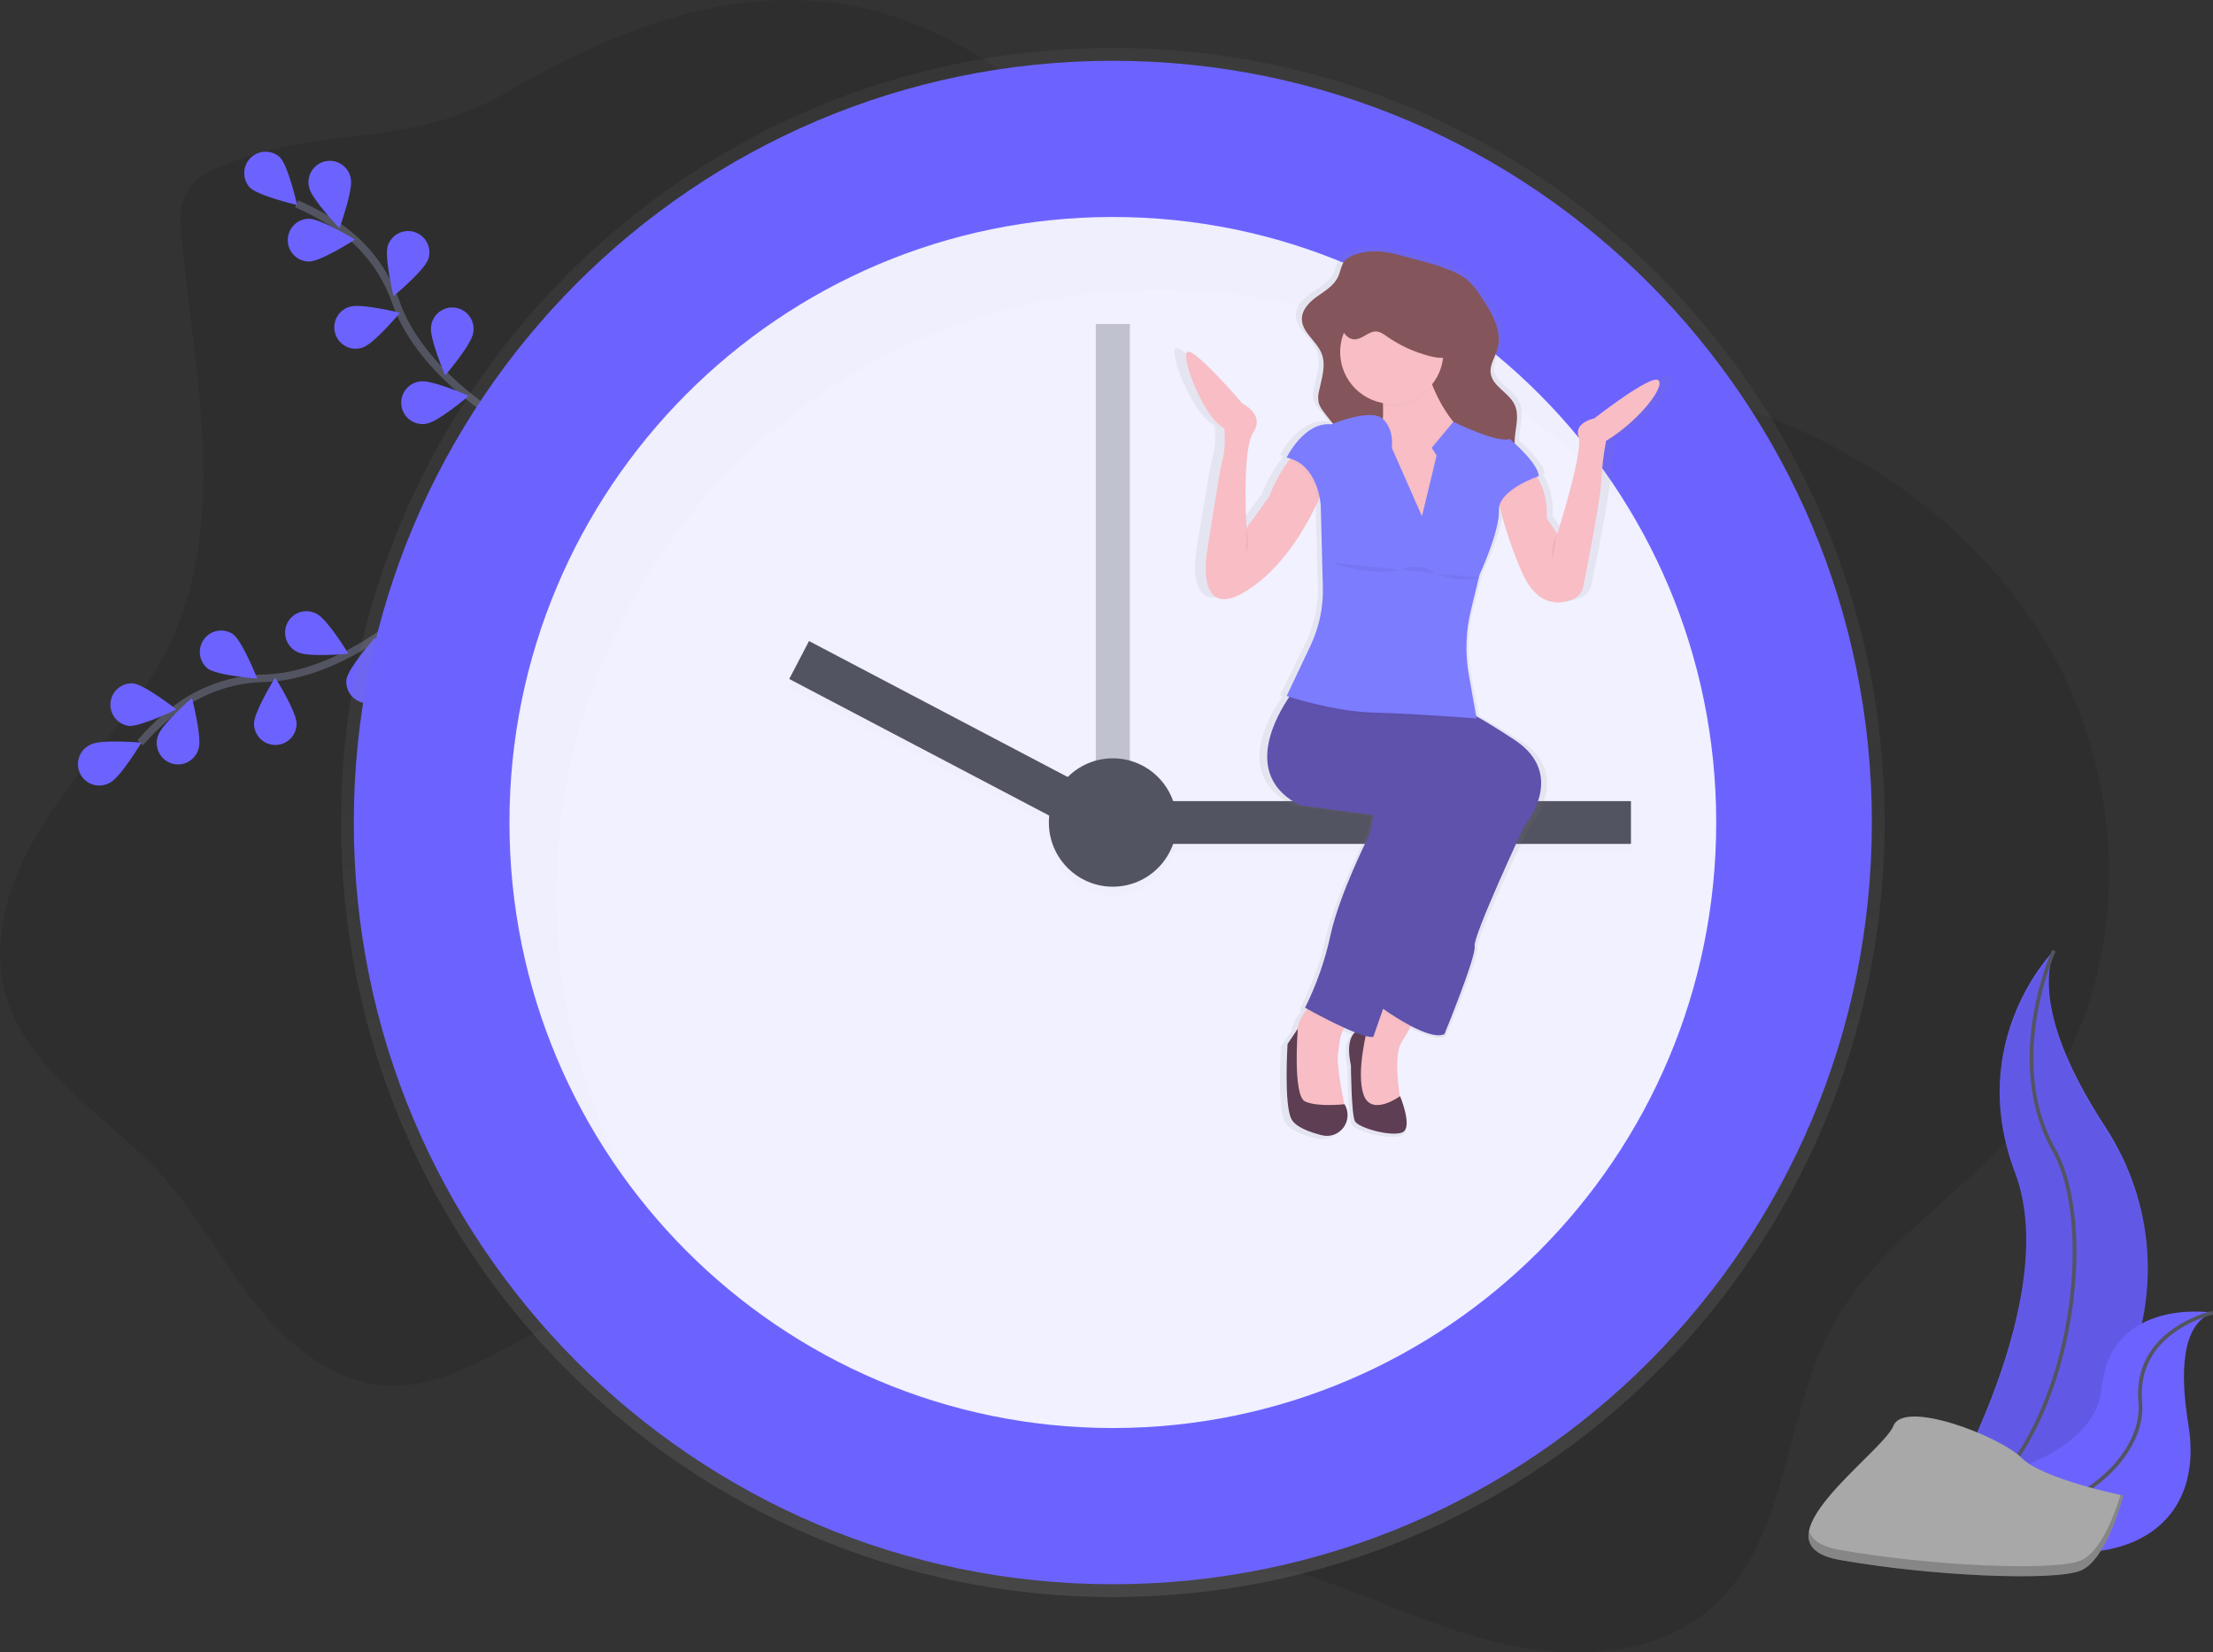 <svg width="588" height="439" viewBox="0 0 588 439" fill="none" xmlns="http://www.w3.org/2000/svg">
<rect x="0" y="0" width="588" height="439" fill="#333333" stroke="none"/>
<g clip-path="url(#clip0)">
<path opacity="0.1" d="M59.143 43.958C55.484 45.481 51.728 47.437 49.717 50.865C47.587 54.486 47.842 58.982 48.238 63.171C51.694 99.506 60.797 138.148 45.077 171.061C37.446 187.029 24.683 199.824 14.531 214.325C4.379 228.826 -3.286 246.931 1.428 263.99C7.183 284.834 28.665 296.391 43.145 312.432C52.623 322.92 59.268 335.664 68.111 346.697C76.954 357.731 89.072 367.451 103.189 368.099C123.493 369.037 140.012 351.444 159.919 347.368C180.313 343.196 200.849 353.814 217.386 366.525C233.922 379.235 248.963 394.634 268.23 402.569C289.508 411.34 313.493 409.999 335.893 415.268C356.287 420.072 375.061 430.286 395.308 435.732C415.555 441.178 439.286 440.848 454.973 426.938C475.418 408.748 473.809 376.347 486.867 352.285C498.996 329.928 522.738 316.582 538.72 296.817C567.476 261.244 566.535 206.873 542.119 168.185C517.702 129.497 473.475 106.071 428.251 99.972C407.857 97.227 386.856 97.602 367.249 91.355C314.768 74.642 283.537 14.763 229.956 2.303C195.898 -5.604 162.774 8.09 133.764 24.944C108.582 39.575 85.35 33.05 59.143 43.958Z" fill="black"/>
<path d="M110.287 161.34C110.287 161.34 90.953 179.65 70.201 180.195C61.487 180.369 53.065 183.375 46.199 188.762C42.953 191.336 39.949 194.204 37.225 197.328" stroke="#535461" stroke-width="2" stroke-miterlimit="10"/>
<path d="M24.139 197.777C26.926 196.356 37.565 197.3 37.565 197.3C37.565 197.3 32.047 206.48 29.26 207.901C28.593 208.298 27.851 208.553 27.081 208.651C26.311 208.748 25.529 208.686 24.785 208.468C24.04 208.25 23.347 207.881 22.75 207.383C22.154 206.885 21.665 206.27 21.315 205.575C20.965 204.88 20.761 204.12 20.716 203.343C20.671 202.566 20.785 201.787 21.052 201.056C21.319 200.325 21.732 199.657 22.267 199.093C22.802 198.529 23.447 198.081 24.162 197.777H24.139Z" fill="#6C63FF"/>
<path d="M35.339 181.548C38.449 181.878 46.867 188.472 46.867 188.472C46.867 188.472 37.236 193.167 34.155 192.843C32.713 192.624 31.411 191.856 30.519 190.699C29.627 189.541 29.215 188.083 29.367 186.628C29.52 185.173 30.225 183.833 31.338 182.886C32.45 181.94 33.883 181.461 35.339 181.548Z" fill="#6C63FF"/>
<path d="M61.897 168.468C64.412 170.327 68.366 180.286 68.366 180.286C68.366 180.286 57.71 179.473 55.195 177.62C54.061 176.701 53.324 175.379 53.137 173.929C52.95 172.478 53.327 171.011 54.19 169.833C55.053 168.654 56.335 167.855 57.771 167.601C59.206 167.347 60.684 167.657 61.897 168.468Z" fill="#6C63FF"/>
<path d="M84.211 163.119C87.004 164.523 92.579 173.67 92.579 173.67C92.579 173.67 81.94 174.676 79.147 173.272C78.442 172.963 77.807 172.513 77.281 171.951C76.755 171.388 76.349 170.724 76.087 169.998C75.825 169.273 75.713 168.501 75.758 167.731C75.803 166.961 76.004 166.208 76.348 165.518C76.692 164.828 77.173 164.216 77.76 163.718C78.348 163.22 79.03 162.848 79.766 162.624C80.502 162.399 81.275 162.327 82.04 162.413C82.804 162.498 83.543 162.738 84.211 163.119Z" fill="#6C63FF"/>
<path d="M52.787 198.823C53.716 195.827 50.997 185.459 50.997 185.459C50.997 185.459 42.907 192.462 41.978 195.458C41.716 196.181 41.603 196.95 41.647 197.718C41.69 198.486 41.887 199.237 42.228 199.926C42.569 200.615 43.046 201.228 43.63 201.727C44.213 202.225 44.892 202.6 45.624 202.828C46.356 203.056 47.127 203.133 47.889 203.053C48.652 202.973 49.39 202.739 50.06 202.365C50.73 201.99 51.317 201.483 51.786 200.874C52.254 200.266 52.595 199.568 52.787 198.823Z" fill="#6C63FF"/>
<path d="M78.807 192.212C78.807 189.074 73.113 180.002 73.113 180.002C73.113 180.002 67.482 189.097 67.488 192.246C67.492 193.754 68.094 195.198 69.159 196.261C70.225 197.324 71.668 197.918 73.17 197.914C74.672 197.909 76.112 197.306 77.171 196.237C78.23 195.167 78.823 193.72 78.818 192.212H78.807Z" fill="#6C63FF"/>
<path d="M103.218 182.344C103.739 179.252 99.66 169.344 99.66 169.344C99.66 169.344 92.573 177.37 92.057 180.462C91.883 181.913 92.273 183.376 93.145 184.546C94.017 185.716 95.304 186.505 96.74 186.747C98.176 186.99 99.65 186.669 100.857 185.85C102.063 185.031 102.908 183.778 103.218 182.35V182.344Z" fill="#6C63FF"/>
<path d="M135.412 112.852C135.412 112.852 112.123 100.017 105.2 80.355C102.356 72.087 96.915 64.968 89.695 60.067C86.249 57.766 82.601 55.788 78.795 54.155" stroke="#535461" stroke-width="2" stroke-miterlimit="10"/>
<path d="M74.377 41.792C76.58 44.014 78.954 54.468 78.954 54.468C78.954 54.468 68.553 52.024 66.349 49.795C65.376 48.711 64.856 47.292 64.896 45.834C64.937 44.375 65.534 42.988 66.566 41.959C67.598 40.931 68.984 40.34 70.438 40.308C71.892 40.277 73.302 40.808 74.377 41.792Z" fill="#6C63FF"/>
<path d="M93.213 47.493C93.859 50.563 90.194 60.63 90.194 60.63C90.194 60.63 82.789 52.905 82.144 49.829C81.952 49.086 81.912 48.311 82.027 47.551C82.143 46.792 82.41 46.064 82.813 45.411C83.217 44.758 83.748 44.194 84.375 43.753C85.001 43.311 85.711 43.002 86.46 42.844C87.209 42.685 87.982 42.681 88.733 42.831C89.484 42.981 90.197 43.282 90.829 43.716C91.46 44.15 91.998 44.708 92.409 45.356C92.819 46.004 93.095 46.729 93.219 47.487L93.213 47.493Z" fill="#6C63FF"/>
<path d="M113.777 68.861C112.792 71.834 104.56 78.672 104.56 78.672C104.56 78.672 102.056 68.252 103.042 65.274C103.516 63.842 104.538 62.657 105.882 61.981C107.227 61.304 108.784 61.191 110.211 61.667C111.638 62.143 112.819 63.168 113.493 64.517C114.167 65.866 114.28 67.428 113.806 68.861H113.777Z" fill="#6C63FF"/>
<path d="M125.719 88.5C125.249 91.598 118.287 99.733 118.287 99.733C118.287 99.733 114.06 89.887 114.531 86.789C114.609 86.024 114.841 85.282 115.214 84.609C115.587 83.936 116.091 83.347 116.698 82.875C117.304 82.404 118 82.061 118.742 81.868C119.485 81.674 120.259 81.634 121.017 81.75C121.775 81.866 122.502 82.135 123.154 82.54C123.806 82.946 124.368 83.481 124.808 84.112C125.248 84.742 125.555 85.456 125.712 86.209C125.868 86.963 125.871 87.74 125.719 88.495V88.5Z" fill="#6C63FF"/>
<path d="M82.189 69.469C85.316 69.435 94.312 63.648 94.312 63.648C94.312 63.648 85.186 58.077 82.058 58.111C80.556 58.129 79.122 58.744 78.072 59.823C77.022 60.901 76.441 62.354 76.459 63.861C76.476 65.369 77.089 66.808 78.164 67.862C79.239 68.915 80.686 69.498 82.189 69.48V69.469Z" fill="#6C63FF"/>
<path d="M96.442 92.286C99.411 91.314 106.271 83.094 106.271 83.094C106.271 83.094 95.898 80.519 92.93 81.492C92.197 81.701 91.514 82.057 90.922 82.538C90.33 83.018 89.84 83.614 89.482 84.289C89.125 84.964 88.906 85.704 88.841 86.466C88.775 87.227 88.862 87.994 89.099 88.721C89.335 89.448 89.715 90.119 90.216 90.695C90.717 91.271 91.328 91.74 92.014 92.073C92.699 92.406 93.445 92.597 94.206 92.635C94.967 92.673 95.727 92.556 96.442 92.292V92.286Z" fill="#6C63FF"/>
<path d="M113.324 112.557C116.417 112.102 124.563 105.167 124.563 105.167C124.563 105.167 114.774 100.87 111.687 101.324C110.926 101.403 110.19 101.635 109.521 102.007C108.853 102.379 108.266 102.883 107.796 103.488C107.327 104.093 106.985 104.788 106.79 105.53C106.595 106.271 106.552 107.045 106.663 107.804C106.773 108.563 107.036 109.291 107.435 109.945C107.834 110.6 108.361 111.166 108.984 111.611C109.607 112.055 110.313 112.369 111.06 112.532C111.807 112.696 112.579 112.706 113.33 112.562L113.324 112.557Z" fill="#6C63FF"/>
<path d="M295.683 424.289C408.943 424.289 500.758 332.16 500.758 218.514C500.758 104.867 408.943 12.739 295.683 12.739C182.422 12.739 90.607 104.867 90.607 218.514C90.607 332.16 182.422 424.289 295.683 424.289Z" fill="url(#paint0_linear)"/>
<path d="M295.683 420.878C407.065 420.878 497.359 330.276 497.359 218.514C497.359 106.751 407.065 16.149 295.683 16.149C184.3 16.149 94.006 106.751 94.006 218.514C94.006 330.276 184.3 420.878 295.683 420.878Z" fill="#6C63FF"/>
<path d="M295.682 379.382C384.226 379.382 456.004 307.359 456.004 218.514C456.004 129.669 384.226 57.645 295.682 57.645C207.139 57.645 135.361 129.669 135.361 218.514C135.361 307.359 207.139 379.382 295.682 379.382Z" fill="#F1F1FF"/>
<path opacity="0.3" d="M300.215 86.067H291.151V228.177H300.215V86.067Z" fill="#535461"/>
<g opacity="0.1">
<path opacity="0.1" d="M433.344 215.103H305.313V226.472H433.344V215.103Z" fill="black"/>
<path opacity="0.1" d="M214.93 172.573L209.666 182.641L290.256 224.909L295.52 214.842L214.93 172.573Z" fill="black"/>
<path opacity="0.1" d="M295.683 237.841C305.069 237.841 312.678 230.206 312.678 220.788C312.678 211.369 305.069 203.734 295.683 203.734C286.296 203.734 278.687 211.369 278.687 220.788C278.687 230.206 286.296 237.841 295.683 237.841Z" fill="black"/>
</g>
<path d="M433.344 212.829H305.313V224.198H433.344V212.829Z" fill="#535461"/>
<path d="M295.518 212.639L214.959 170.308L209.703 180.38L290.261 222.71L295.518 212.639Z" fill="#535461"/>
<path d="M295.683 235.567C305.069 235.567 312.678 227.932 312.678 218.514C312.678 209.096 305.069 201.461 295.683 201.461C286.296 201.461 278.687 209.096 278.687 218.514C278.687 227.932 286.296 235.567 295.683 235.567Z" fill="#535461"/>
<g opacity="0.1">
<path opacity="0.1" d="M147.813 237.841C147.813 148.994 219.589 76.972 308.134 76.972C332.987 76.95 357.503 82.735 379.741 93.868C401.979 105.002 421.328 121.178 436.255 141.115C408.973 91.365 356.287 57.645 295.671 57.645C207.126 57.645 135.35 129.667 135.35 218.514C135.298 253.417 146.611 287.382 167.567 315.239C154.571 291.529 147.775 264.901 147.813 237.841Z" fill="black"/>
</g>
<path d="M443.813 100.176C441.909 98.34 425.888 110.408 425.888 110.408C425.888 110.408 420.184 111.454 421.543 115.382C422.903 119.31 415.567 141.308 415.567 141.308L412.581 137.119C412.87 132.202 411.522 128.717 410.207 126.546C410.1 126.37 409.992 126.199 409.885 126.04L410.406 125.858C410.208 123.175 405.93 119.088 403.659 117.087C403.659 116.797 403.659 116.519 403.659 116.223C403.8 113.017 405.081 109.635 403.659 106.73C402.05 103.416 397.342 101.751 396.946 98.113C396.708 95.941 398.169 93.98 398.815 91.888C400.356 86.886 397.155 81.781 394.096 77.473C393.06 75.857 391.799 74.399 390.351 73.141C388.972 72.13 387.458 71.318 385.853 70.731C381.372 68.912 376.789 67.997 372.167 66.752C367.731 65.57 363.641 65.007 359.137 66.49C358.068 66.779 357.092 67.342 356.304 68.122C355.234 69.327 355.092 71.044 354.39 72.482C353.257 74.795 350.815 76.177 348.657 77.66C346.498 79.144 344.334 81.179 344.323 83.737C344.323 87.369 348.458 89.654 349.841 93.037C351.132 96.186 349.841 99.693 349.121 103.013C348.82 104.086 348.791 105.217 349.036 106.304C349.321 107.114 349.751 107.865 350.305 108.521C351.161 109.658 352.078 110.715 352.99 111.795L352.571 111.96C344.969 111.175 340.08 120.862 340.08 120.862C340.431 120.935 340.765 121.021 341.094 121.117L340.771 121.538C338.474 124.532 336.596 127.827 335.191 131.332L328.959 139.711C328.959 139.711 327.599 118.758 330.863 114.046C334.126 109.334 327.877 106.452 327.877 106.452C327.877 106.452 314.281 91.263 312.394 92.57C310.508 93.878 317.011 110.38 322.716 113C322.716 113 323.283 118.235 322.15 121.64C321.464 123.795 317.805 146.521 317.805 146.521C317.805 146.521 314.547 165.638 329.486 156.184C339.19 150.057 345.461 139.506 348.657 132.878C348.879 132.412 349.089 131.967 349.285 131.543C349.433 132.246 349.533 132.958 349.586 133.674L350.152 155.576C350.296 160.993 349.117 166.364 346.719 171.22L340.063 184.766L340.805 184.993L340.357 185.641C335.972 192.115 328.517 206.673 343.864 214.091L364.258 216.712L363.17 221.947C363.17 221.947 354.752 237.92 352.305 248.92C350.785 255.655 348.411 262.168 345.241 268.298L345.869 268.633C345.739 268.781 345.603 268.934 345.473 269.093C344.236 270.489 343.419 272.208 343.116 274.05L340.352 277.984C340.352 277.984 339.264 294.219 341.439 298.152C342.629 300.301 346.577 301.665 349.937 302.461C354.922 303.649 358.944 298.482 356.299 294.224L356.265 294.167H356.214C355.647 291.524 353.914 283.322 354.48 280.206C354.639 279.32 354.786 278.439 354.86 277.54C354.996 276.36 355.354 275.217 355.914 274.17C356.004 273.993 356.1 273.823 356.197 273.652L356.491 273.777C357.403 274.17 358.304 274.539 359.16 274.863C357.834 276.074 356.894 278.581 358.027 283.736C358.027 283.736 358.134 296.634 359.114 298.664C360.094 300.693 371.062 303.376 372.965 301.284C374.869 299.192 371.742 291.985 371.742 291.985L371.645 292.053C371.017 287.875 370.24 280.394 372.15 277.45C372.92 276.262 373.668 275.034 374.336 273.885L374.75 273.175C378.296 274.948 382.046 276.284 384.097 275.358C384.097 275.358 393.059 254.405 392.516 251.79C391.972 249.175 406.367 219.577 406.367 219.577C406.367 219.577 418.586 205.934 403.653 196.532C398.911 193.537 395.456 191.524 392.946 190.166L390.844 179.138C389.764 173.357 389.957 167.408 391.411 161.71L393.677 153.035L393.864 152.296C393.864 152.296 399.568 140.513 399.297 135.01C399.276 134.583 399.323 134.155 399.438 133.742C399.501 134.004 399.569 134.277 399.642 134.561C401.141 140.28 403.116 145.863 405.545 151.25C409.879 161.062 416.309 160.283 419.832 158.89C420.587 158.597 421.257 158.121 421.782 157.504C422.307 156.886 422.671 156.148 422.841 155.354C424.11 149.249 427.594 132.145 427.815 127.421C428.012 123.728 428.466 120.052 429.174 116.422C438.114 111.175 445.716 102.012 443.813 100.176Z" fill="url(#paint1_linear)"/>
<path d="M377.31 267.991C377.31 267.991 376.115 270.395 374.478 273.283C373.838 274.42 373.124 275.642 372.393 276.819C369.804 280.974 372.393 294.213 372.393 294.213L366.728 294.992L361.063 292.149L360.026 282.543V275.517L366.485 268.269L369.317 265.132L377.31 267.991Z" fill="#F8BDC5"/>
<g opacity="0.1">
<path opacity="0.1" d="M377.31 267.991C377.31 267.991 376.115 270.395 374.478 273.283C371.977 271.942 369.559 270.45 367.238 268.815L366.739 268.463L366.473 268.269L369.306 265.132L377.31 267.991Z" fill="black"/>
</g>
<path d="M405.007 219.435C405.007 219.435 391.292 248.772 391.813 251.37C392.334 253.967 383.791 274.738 383.791 274.738C381.843 275.659 378.262 274.335 374.886 272.578C372.34 271.216 369.88 269.698 367.521 268.031L367.023 267.678L366.723 267.462L389.236 204.888L369.317 190.228L367.844 189.143L358.939 182.549L386.131 187.483C386.131 187.483 387.077 187.363 392.079 190.171C394.481 191.519 397.818 193.537 402.429 196.572C416.643 205.934 405.007 219.435 405.007 219.435Z" fill="#5E52AD"/>
<g opacity="0.03">
<path opacity="0.03" d="M405.007 219.435C405.007 219.435 391.292 248.772 391.813 251.37C392.334 253.967 383.791 274.738 383.791 274.738C381.843 275.659 378.262 274.335 374.886 272.578C372.34 271.216 369.88 269.698 367.521 268.031L367.023 267.678L366.723 267.462L389.236 204.888L369.317 190.228L367.844 189.143L358.939 182.549L386.131 187.483C386.131 187.483 387.077 187.363 392.079 190.171C394.481 191.519 397.818 193.537 402.429 196.572C416.643 205.934 405.007 219.435 405.007 219.435Z" fill="black"/>
</g>
<path d="M363.34 273.181C363.34 273.181 356.61 272.14 358.944 283.049C358.944 283.049 359.046 295.839 359.981 297.828C360.916 299.818 371.368 302.501 373.175 300.426C374.982 298.351 372.008 291.211 372.008 291.211C372.008 291.211 364.377 296.794 362.304 290.819C360.23 284.845 363.34 273.181 363.34 273.181Z" fill="#5D3E53"/>
<path d="M358.678 271.106C357.944 271.807 357.346 272.64 356.916 273.561C356.382 274.605 356.042 275.738 355.913 276.904C355.846 277.791 355.704 278.672 355.557 279.547C354.911 283.248 357.386 294.213 357.386 294.213L347.552 295.77L343.932 291.877L343.156 283.31C344.122 280.373 344.645 277.308 344.708 274.215C344.708 271.981 345.841 269.986 346.974 268.531C347.742 267.56 348.623 266.684 349.597 265.922C349.597 265.922 360.751 269.287 358.678 271.106Z" fill="#F8BDC5"/>
<g opacity="0.1">
<path opacity="0.1" d="M358.678 271.106C357.944 271.807 357.346 272.64 356.916 273.561C352.888 271.737 348.657 269.435 347.116 268.582L346.997 268.519C347.765 267.548 348.645 266.673 349.62 265.91C349.62 265.91 360.752 269.287 358.678 271.106Z" fill="black"/>
</g>
<path d="M390.51 211.647C390.51 211.647 384.046 223.851 379.899 233.975C377.18 240.626 371.56 256.463 368.003 266.547L367.482 268.036C365.918 272.498 364.876 275.517 364.876 275.517C364.186 275.521 363.5 275.42 362.842 275.216C362.23 275.051 361.545 274.829 360.814 274.556L359.992 274.244C359.177 273.925 358.293 273.556 357.449 273.169C353.336 271.327 348.951 268.929 347.359 268.053L346.759 267.718C349.795 261.614 352.062 255.154 353.506 248.488C355.834 237.585 363.856 221.771 363.856 221.771L364.893 216.575L345.484 213.978C330.863 206.645 337.967 192.189 342.142 185.772C342.854 184.658 343.623 183.582 344.447 182.549L359.975 185.959C359.975 185.959 362.423 186.744 367.861 189.16L370.359 190.296C373.407 191.701 377.158 193.508 381.69 195.827C396.974 203.581 390.51 211.647 390.51 211.647Z" fill="#5E52AD"/>
<path d="M357.29 293.434C357.844 294.37 358.109 295.45 358.052 296.537C357.996 297.624 357.619 298.67 356.971 299.543C356.323 300.416 355.432 301.077 354.41 301.442C353.388 301.808 352.281 301.862 351.229 301.597C348.05 300.807 344.283 299.454 343.15 297.322C341.082 293.428 342.113 277.33 342.113 277.33L344.833 273.306C344.833 273.306 343.411 291.092 346.776 292.633C350.141 294.173 357.256 293.354 357.256 293.354L357.29 293.434Z" fill="#5D3E53"/>
<path d="M360.043 67.644C359.01 67.933 358.071 68.492 357.324 69.264C356.304 70.458 356.191 72.163 355.5 73.59C354.424 75.864 352.101 77.257 350.039 78.706C347.977 80.156 345.92 82.196 345.909 84.732C345.909 88.335 349.875 90.598 351.166 93.946C352.395 97.072 351.166 100.546 350.481 103.837C350.195 104.902 350.168 106.021 350.401 107.1C350.672 107.9 351.082 108.645 351.614 109.3C354.112 112.71 357.216 115.734 358.888 119.617C360.157 122.567 360.508 125.824 360.842 129.024C361.324 133.629 361.805 138.318 360.933 142.866C360.848 143.138 360.848 143.429 360.933 143.701C361.081 143.962 361.316 144.163 361.596 144.27C363.244 145.074 365.037 145.534 366.868 145.625C368.699 145.715 370.528 145.434 372.248 144.797C373.967 144.159 375.54 143.18 376.872 141.917C378.205 140.655 379.269 139.135 380.001 137.449C381.134 134.874 381.571 131.764 383.814 130.093C384.076 129.876 384.391 129.732 384.726 129.678C385.255 129.693 385.768 129.865 386.199 130.173C389.111 131.753 392.64 131.798 395.886 131.15C397.846 130.758 399.852 130.059 401.149 128.524C403.704 125.477 402.282 120.924 402.452 116.951C402.588 113.773 403.806 110.419 402.452 107.543C400.922 104.257 396.43 102.609 396.056 99.016C395.83 96.868 397.223 94.918 397.841 92.849C399.308 87.886 396.26 82.827 393.348 78.558C392.369 76.966 391.169 75.521 389.785 74.267C388.479 73.269 387.036 72.465 385.502 71.879C381.236 70.077 376.886 69.168 372.472 67.94C368.246 66.729 364.354 66.166 360.043 67.644Z" fill="#85555C"/>
<path d="M381.712 141.803H366.7V117.394C367.146 115.05 367.407 112.674 367.482 110.289C367.482 109.487 367.482 108.669 367.482 107.844C367.34 104.934 366.739 102.029 365.165 100.256C361.023 95.583 378.619 96.362 378.619 96.362C379.159 98.507 379.86 100.609 380.715 102.649C381.99 105.831 383.686 108.827 385.757 111.556C387.579 113.984 389.914 115.978 392.595 117.394C402.928 122.59 381.712 141.803 381.712 141.803Z" fill="#F8BDC5"/>
<g opacity="0.1">
<path opacity="0.1" d="M380.698 102.649C379.174 104.643 377.135 106.181 374.803 107.097C372.471 108.013 369.933 108.271 367.465 107.844C367.323 104.934 366.723 102.029 365.148 100.256C361.006 95.583 378.602 96.362 378.602 96.362C379.142 98.507 379.843 100.609 380.698 102.649Z" fill="black"/>
</g>
<path d="M369.804 107.276C377.379 107.276 383.519 101.114 383.519 93.514C383.519 85.913 377.379 79.752 369.804 79.752C362.23 79.752 356.089 85.913 356.089 93.514C356.089 101.114 362.23 107.276 369.804 107.276Z" fill="#F8BDC5"/>
<path d="M426.733 117.138C426.059 120.739 425.628 124.382 425.441 128.041C425.231 132.719 421.912 149.681 420.699 155.735C420.546 156.512 420.205 157.238 419.705 157.85C419.204 158.462 418.561 158.94 417.833 159.243C414.468 160.624 408.349 161.397 404.237 151.671C401.918 146.319 400.036 140.787 398.611 135.129C398.107 133.228 397.728 131.295 397.478 129.343L406.542 124.409C407.395 125.21 408.118 126.14 408.684 127.166C409.936 129.32 411.222 132.776 410.95 137.648L413.782 141.803C413.782 141.803 420.767 119.992 419.447 116.098C418.127 112.204 423.588 111.164 423.588 111.164C423.588 111.164 438.856 99.227 440.669 101.04C442.481 102.853 435.27 111.943 426.733 117.138Z" fill="#F8BDC5"/>
<path d="M352.469 127.524C351.762 129.555 350.949 131.547 350.033 133.492C346.985 140.069 341.014 150.545 331.769 156.605C317.538 165.95 320.643 146.998 320.643 146.998C320.643 146.998 324.127 124.465 324.784 122.334C325.821 118.957 325.3 113.767 325.3 113.767C319.867 111.17 313.658 94.816 315.465 93.514C317.272 92.212 330.194 107.276 330.194 107.276C330.194 107.276 336.148 110.118 333.027 114.808C329.905 119.497 331.214 140.251 331.214 140.251L337.202 131.958C338.534 128.497 340.323 125.231 342.521 122.249C343.654 120.697 344.447 119.759 344.447 119.759L352.469 127.524Z" fill="#F8BDC5"/>
<g opacity="0.1">
<path opacity="0.1" d="M408.689 127.166C406.786 127.87 399.416 130.855 398.6 135.124C398.096 133.222 397.717 131.289 397.467 129.337L406.531 124.403C407.391 125.204 408.119 126.137 408.689 127.166Z" fill="black"/>
</g>
<g opacity="0.1">
<path opacity="0.1" d="M352.469 127.524C351.762 129.555 350.949 131.547 350.033 133.492C349.682 130.923 348.237 124.352 342.521 122.232C343.654 120.68 344.447 119.742 344.447 119.742L352.469 127.524Z" fill="black"/>
</g>
<g opacity="0.1">
<path opacity="0.1" d="M381.712 141.803H366.7V117.394C367.146 115.05 367.407 112.674 367.482 110.289C370.569 113.279 369.804 117.911 369.804 117.911L377.826 136.101L381.712 120.02L380.421 117.945L385.746 111.59C387.568 114.018 389.903 116.012 392.583 117.428C402.928 122.59 381.712 141.803 381.712 141.803Z" fill="black"/>
</g>
<g opacity="0.1">
<path opacity="0.1" d="M392.317 191.644C392.317 191.644 380.557 190.706 370.354 190.262L369.328 190.217C367.878 190.16 366.496 190.115 365.142 190.08C355.239 189.842 344.04 186.369 342.136 185.76C342.85 184.65 343.622 183.578 344.447 182.549L359.975 185.959C359.975 185.959 362.423 186.744 367.861 189.16L358.939 182.549L386.131 187.483C386.131 187.483 387.077 187.363 392.079 190.171L392.317 191.644Z" fill="black"/>
</g>
<path d="M381.712 121.032L380.421 118.957L386.165 112.062C386.165 112.062 398.011 117.889 401.115 116.61C401.115 116.61 408.621 122.862 408.876 126.478C408.876 126.478 398.011 130.11 398.266 135.573C398.521 141.035 393.11 152.706 393.11 152.706L390.844 162.039C389.45 167.696 389.257 173.584 390.278 179.32L392.346 190.876C392.346 190.876 376.042 189.58 365.153 189.319C354.265 189.057 341.864 184.908 341.864 184.908L348.215 171.498C350.505 166.659 351.627 161.346 351.489 155.991L350.923 134.282C350.923 134.282 350.407 123.38 341.859 121.561C341.859 121.561 346.515 111.954 353.755 112.733C353.755 112.733 364.304 108.316 367.436 111.3C370.569 114.285 369.799 118.963 369.799 118.963L377.82 137.153L381.712 121.032Z" fill="#7C7CFF"/>
<g opacity="0.1">
<path opacity="0.1" d="M359.907 90.677C361.986 90.677 363.618 88.466 365.697 88.58C366.773 88.637 367.697 89.325 368.586 89.944C371.947 92.279 375.687 94.01 379.639 95.06C381.174 95.469 382.8 95.776 384.341 95.401C385.882 95.026 387.326 93.809 387.502 92.224C387.545 91.525 387.453 90.824 387.23 90.16C385.486 84.062 381.539 78.835 376.16 75.5C374.008 74.176 371.379 73.164 368.994 73.994C366.841 74.738 365.453 76.762 363.896 78.428C362.721 79.675 361.388 80.76 359.93 81.656C358.797 82.344 357.097 82.793 356.446 84.055C355.217 86.409 357.148 90.655 359.907 90.677Z" fill="black"/>
</g>
<path d="M359.907 90.16C361.986 90.16 363.618 87.949 365.697 88.063C366.773 88.12 367.697 88.807 368.586 89.427C371.947 91.762 375.687 93.493 379.639 94.543C381.174 94.952 382.8 95.259 384.341 94.884C385.882 94.509 387.326 93.292 387.502 91.706C387.545 91.007 387.453 90.307 387.23 89.643C385.486 83.545 381.539 78.318 376.16 74.983C374.008 73.658 371.379 72.647 368.994 73.477C366.841 74.221 365.453 76.245 363.896 77.91C362.721 79.157 361.388 80.243 359.93 81.139C358.797 81.827 357.097 82.276 356.446 83.538C355.217 85.914 357.148 90.132 359.907 90.16Z" fill="#85555C"/>
<path opacity="0.05" d="M353.636 149.46C353.636 149.46 366.315 154.132 374.597 150.5L378.738 150.761C378.738 150.761 385.621 155.605 392.901 153.439" fill="black"/>
<path opacity="0.05" d="M413.669 141.672C413.669 141.672 411.601 146.606 412.632 148.164L413.669 141.672Z" fill="black"/>
<path opacity="0.05" d="M331.123 140.115C331.123 140.115 332.162 145.049 331.123 146.606V140.115Z" fill="black"/>
<path d="M545.727 252.546C545.727 252.546 522.025 276.33 535.406 311.618C548.787 346.907 512.473 405.593 512.473 405.593C512.473 405.593 512.864 405.536 513.606 405.411C562.286 396.788 586.471 340.927 559.403 299.425C549.313 283.992 541.054 265.893 545.727 252.546Z" fill="#6C63FF"/>
<path opacity="0.1" d="M545.727 252.944C545.727 252.944 522.025 276.728 535.406 312.016C548.787 347.305 512.473 405.985 512.473 405.985C512.473 405.985 512.864 405.928 513.606 405.803C562.286 397.18 586.471 341.319 559.403 299.818C549.313 284.39 541.054 266.291 545.727 252.944Z" fill="black"/>
<path d="M545.727 252.546C545.727 252.546 532.346 281.696 545.727 305.479C559.108 329.263 547.993 396.003 512.468 405.593" stroke="#535461" stroke-miterlimit="10"/>
<path d="M587.943 348.738C587.943 348.738 560.898 344.417 558.434 368.735C555.97 393.053 506.412 396.424 506.412 396.424L507.341 397.043C548.243 423.987 587.348 414.205 581.451 378.427C579.276 365.131 579.457 351.773 587.943 348.738Z" fill="#6C63FF"/>
<path d="M587.943 348.738C587.943 348.738 566.949 353.359 568.682 372.515C570.416 391.672 537.524 414.631 506.434 396.43" stroke="#535461" stroke-miterlimit="10"/>
<path d="M564.15 397.311C564.15 397.311 542.85 393.036 537.167 387.335C531.485 381.633 505.925 371.663 503.086 378.808C500.248 385.953 464.745 410.157 488.884 414.432C513.023 418.707 545.688 420.116 552.786 417.274C559.884 414.432 564.15 397.311 564.15 397.311Z" fill="#A8A8A8"/>
<path opacity="0.2" d="M488.884 411.766C513.028 416.041 545.688 417.45 552.786 414.608C558.196 412.437 561.952 402.012 563.436 397.157L564.144 397.305C564.144 397.305 559.884 414.404 552.786 417.252C545.688 420.099 513.023 418.678 488.884 414.409C481.916 413.176 479.922 410.277 480.675 406.61C481.264 409.003 483.695 410.845 488.884 411.766Z" fill="black"/>
</g>
<defs>
<linearGradient id="paint0_linear" x1="295.683" y1="424.289" x2="295.683" y2="12.739" gradientUnits="userSpaceOnUse">
<stop stop-color="#808080" stop-opacity="0.25"/>
<stop offset="0.54" stop-color="#808080" stop-opacity="0.12"/>
<stop offset="1" stop-color="#808080" stop-opacity="0.1"/>
</linearGradient>
<linearGradient id="paint1_linear" x1="99140.2" y1="141405" x2="99140.2" y2="42556.6" gradientUnits="userSpaceOnUse">
<stop stop-color="#808080" stop-opacity="0.25"/>
<stop offset="0.54" stop-color="#808080" stop-opacity="0.12"/>
<stop offset="1" stop-color="#808080" stop-opacity="0.1"/>
</linearGradient>
<clipPath id="clip0">
<rect width="588" height="439" fill="white"/>
</clipPath>
</defs>
</svg>
